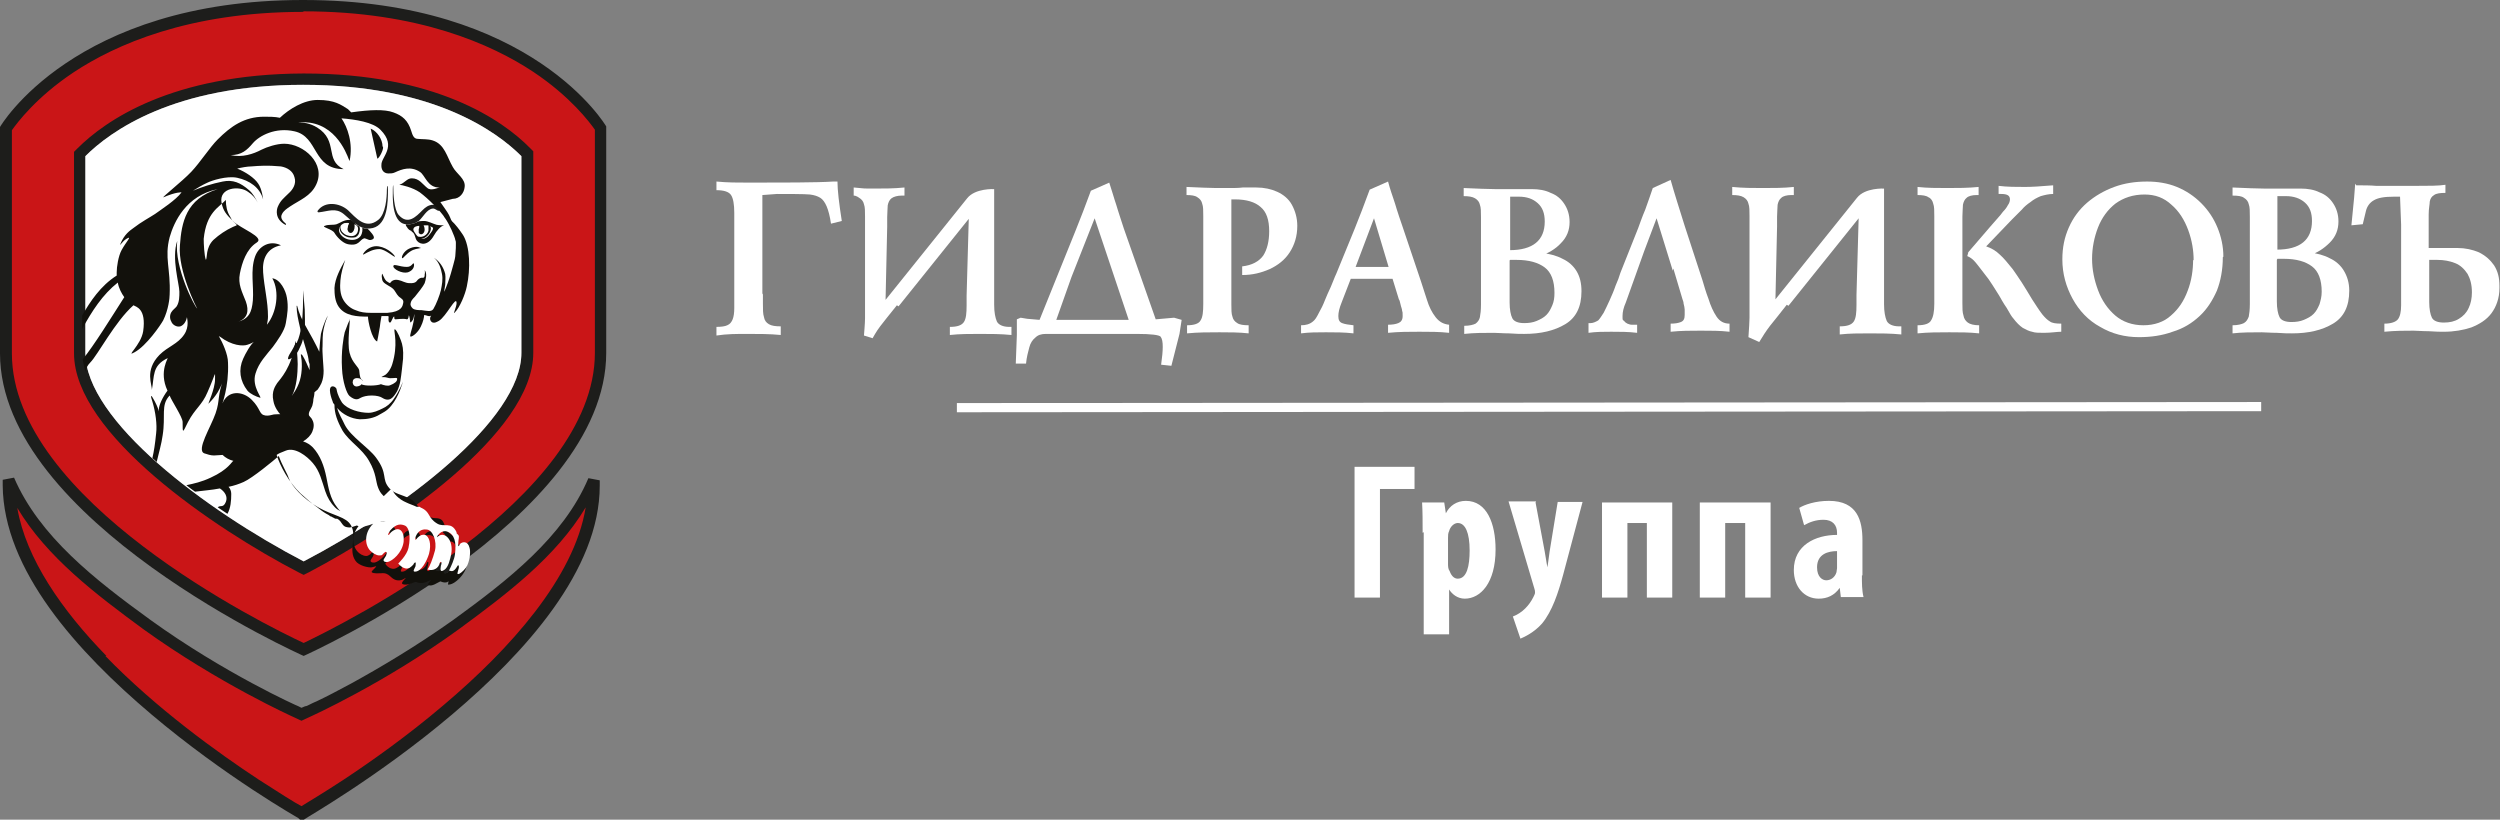 <?xml version="1.0" encoding="UTF-8"?>
<svg id="_Слой_1" data-name="Слой_1" xmlns="http://www.w3.org/2000/svg" version="1.1" viewBox="0 0 462.7 151.7">
  <rect x="0" y="0" width="462.7" height="151.7" fill="#808080" stroke="none"/>
  <!-- Generator: Adobe Illustrator 29.5.1, SVG Export Plug-In . SVG Version: 2.1.0 Build 141)  -->
  <defs>
    <style>
      .st0 {
        fill: #fff;
      }

      .st1 {
        fill: #ca1517;
      }

      .st2 {
        fill: #1d1d1b;
      }

      .st3 {
        fill: #12110c;
      }
    </style>
  </defs>
  <polygon class="st0" points="261.8 86.4 261.8 90.5 255.4 90.5 255.4 110.6 250.7 110.6 250.7 86.4 261.8 86.4"/>
  <path class="st0" d="M268,104.2c0,.6,0,1.1.3,1.5.4,1.1,1,1.4,1.5,1.4,1.7,0,2.2-2.4,2.2-5.2,0-3.3-.8-5.1-2.2-5.1-.7,0-1.4.7-1.6,1.5-.2.4-.2.8-.2,1.3v4.7ZM263.3,98.6c0-2.1,0-3.9-.1-5.6h4.1s.3,2,.3,2h0c.7-1.4,2-2.3,3.7-2.3,3.9,0,5.5,4.2,5.5,9,0,6.2-2.8,9.1-5.7,9.1-1.4,0-2.4-.9-2.9-1.7h0v8.3s-4.7,0-4.7,0v-18.9Z"/>
  <path class="st0" d="M284.2,93l1.7,9.1c.2,1,.3,2,.5,2.9h0c.1-.9.3-1.9.4-2.9l1.5-9.2h4.6s-3.6,13.5-3.6,13.5c-.9,3.3-2,6.7-3.9,9-1.5,1.7-3.3,2.5-4,2.8l-1.4-4.1c.8-.3,1.6-.8,2.3-1.5.6-.6,1.1-1.3,1.5-2.1.1-.3.3-.5.3-.8s0-.4-.1-.7l-4.8-16.2h5.1Z"/>
  <polygon class="st0" points="309.5 93 309.5 110.6 304.8 110.6 304.8 96.8 301.2 96.8 301.2 110.6 296.5 110.6 296.5 93 309.5 93"/>
  <polygon class="st0" points="327.7 93 327.7 110.6 323 110.6 323 96.8 319.3 96.8 319.3 110.6 314.6 110.6 314.6 93 327.7 93"/>
  <path class="st0" d="M340,102c-1.6,0-3.7.5-3.7,3,0,1.8,1,2.4,1.7,2.4.8,0,1.6-.5,1.9-1.5,0-.3.1-.5.1-.8v-3ZM344.6,106.5c0,1.4,0,2.8.3,4h-4.2s-.2-1.7-.2-1.7h0c-1,1.4-2.3,2-3.9,2-2.7,0-4.6-2.2-4.6-5.3,0-4.6,4-6.5,8-6.5v-.4c0-1.4-.8-2.4-2.5-2.4-1.4,0-2.5.4-3.6,1l-.9-3.2c1-.6,3-1.3,5.5-1.3,5.3,0,6.2,3.7,6.2,7.3v6.5Z"/>
  <path class="st0" d="M141.2,54.3v1.9c0,1.1,0,1.9.2,2.5.1.6.4,1,.9,1.3.5.3,1.2.4,2.2.4v1.6c-2-.2-4.1-.2-6.2-.2-1.9,0-3.8,0-5.7.3v-1.6c.9,0,1.6-.1,2-.3.5-.2.8-.6,1-1.1.2-.5.3-1.2.3-2.1v-17.6c0-1.6-.2-2.7-.6-3.3-.4-.6-1.3-.9-2.7-.9v-1.6c2,.2,4,.2,6.1.2,5.7,0,12.7,0,15.5-.2h.8c0,1.6.3,4.1.8,7.3l-2,.5c-.2-1.4-.5-2.5-.8-3.2-.3-.7-.7-1.3-1.2-1.6-.5-.3-1.1-.5-1.9-.6-.8-.1-4.6-.1-6.1-.1l-2.7.2v18.4Z"/>
  <path class="st0" d="M166,56.5c-1.3,1.6-2.4,3-3.1,3.9-.7.9-1.4,2.2-1.4,2.2l-1.6-.5s.2-2.3.2-3.2v-18.8c0-1,0-1.8-.2-2.3-.1-.5-.4-.9-.9-1.2,0,0-.5-.4-1-.4v-1.5c2,.2,1.8.2,3.7.2,1.9,0,3.8,0,5.7-.2v1.5h-.5c-.8,0-1.5.2-1.9.5-.4.3-.6.8-.7,1.3,0,.5-.1,1.3-.1,2.2v1.8s-.3,13.5-.3,13.5l15.1-18.8c1.5-1.9,5-1.7,5-1.7v.7c0,0,0,.4,0,.4,0,.2,0-.4,0,1,0,1.4,0,2.4,0,3.1v16.2c0,1.4.2,2.4.5,3.1.3.6,1.1,1,2.3,1h.4v1.5c-2-.2-3.9-.2-5.9-.2-1.8,0-3.7,0-5.5.2v-1.5c1.4,0,2.2-.3,2.6-.9.4-.6.5-1.6.5-3.1v-1.8s.4-14.2.4-14.2l-13,16.2Z"/>
  <path class="st0" d="M330.7,56.4c-1.3,1.7-2.4,3-3.1,3.9-.7.9-1.4,2-2,3l-2-.9c.1-1.6.2-2.8.2-3.6v-18.8c0-1,0-1.8-.2-2.3-.1-.5-.4-.9-.9-1.2-.5-.3-1.2-.4-2.1-.4v-1.5c2,.2,3.9.2,5.7.2,1.9,0,3.8,0,5.7-.2v1.5s-.5,0-.5,0c-.8,0-1.5.2-1.8.5-.4.3-.6.8-.7,1.3,0,.5-.1,1.3-.1,2.2v1.8l-.3,13.5,15.1-18.8c1.5-1.9,5-1.7,5-1.7v.7c0,0,0,.4,0,.4,0,.2,0-.4,0,1,0,1.4,0,2.4,0,3.1v16.2c0,1.4.2,2.4.5,3.1.3.6,1.1,1,2.3,1h.4v1.5c-2-.2-3.9-.2-5.9-.2-1.9,0-3.7,0-5.5.2v-1.5c1.4,0,2.2-.3,2.6-.9.4-.6.5-1.6.5-3.1v-1.8l.4-14.2-13,16.2Z"/>
  <path class="st0" d="M208.9,59.2l-6.3-18.8-4.3,10.9-2.8,7.9h10c0,0,3.5,0,3.5,0ZM207.9,61.8h-10.1c-.5,0-1.2,0-2.1,0h-2.1c-.9,0-1.5.2-2,.7-.5.4-.9,1-1.1,1.8-.2.8-.5,1.8-.6,3h-1.9c0,0,.2-5.3.2-5.3v-2.9s.7-.3.7-.3l1.2.2,2.3.2,6.7-16.6c.9-2.2,1.8-4.6,2.8-7.3l3.4-1.5c.5,1.5.8,2.6,1,3.2.2.6.4,1.2.6,1.9.2.7.6,1.8,1.1,3.4l5.9,16.8,3.4-.3,1.4.4-.4,2.6-1.5,5.9-1.9-.2c.2-1.4.3-2.5.3-3.3,0-.9-.1-1.5-.4-1.9-.3-.3-1.7-.5-4.4-.5h-2.5Z"/>
  <path class="st0" d="M227.9,36.7v17.8s0,1.8,0,1.8c0,1,0,1.8.2,2.3.1.5.4.9.9,1.2.4.3,1.2.4,2.1.4v1.5c-1.8-.2-3.6-.2-5.4-.2-2,0-4,0-6,.2v-1.5c1.3,0,2.2-.3,2.5-.9.4-.6.5-1.6.5-3.1v-16.2c0-1,0-1.8-.2-2.3-.1-.5-.4-.9-.9-1.2-.4-.3-1.1-.4-2-.4v-1.5c2.5.1,4.3.2,5.5.2.8,0,1.6,0,2.5,0,.8,0,1.6,0,2.4-.1.8,0,1.6,0,2.5,0,1.5,0,2.8.3,3.9.8,1.1.5,2.1,1.3,2.7,2.4.6,1.1,1,2.4,1,3.9,0,1.9-.5,3.5-1.4,4.9-.9,1.4-2.2,2.4-3.7,3.1-1.6.7-3.2,1.1-5.1,1.1v-1.6c1.8-.2,3.1-.9,3.9-2,.7-1.1,1.1-2.6,1.1-4.5,0-2.1-.5-3.6-1.6-4.5-1-.9-2.6-1.4-4.7-1.4-.3,0-.6,0-.7,0"/>
  <path class="st0" d="M257,49.4l-2.7-9-3.4,9h6.1ZM257.8,51.6h-7.8s-1.7,4.4-1.7,4.4c-.4,1-.6,1.8-.6,2.5s.2,1.1.7,1.3c.5.2,1.2.3,2.1.4v1.5c-1.7-.2-3.4-.2-5.1-.2-1.6,0-3.1,0-4.6.2v-1.5c.9,0,1.6-.2,2.2-.7.4-.3.7-.8,1.1-1.6.4-.7.8-1.5,1.1-2.3.3-.8.7-1.6,1.1-2.5.4-.9.7-1.8,1-2.4l3.4-8.3c.9-2.2,1.8-4.6,2.8-7.3l3.4-1.5c.4,1.5.8,2.6,1,3.2.2.6.4,1.2.6,1.9.2.7.6,1.8,1.1,3.3l3.4,10.1c.3,1,.7,2.1,1.1,3.4.4,1.3.9,2.3,1.6,3.2.7.9,1.5,1.3,2.5,1.4v1.5c-1.8-.2-3.6-.2-5.5-.2-1.9,0-3.8,0-5.8.2v-1.5c.8,0,1.4-.1,1.9-.3.5-.2.8-.6.8-1.3s0-.7-.1-1c0-.3-.2-.7-.3-1.2-.1-.5-.2-.8-.3-.9l-1.2-3.9Z"/>
  <path class="st0" d="M279.4,48.2v7.8c0,1.3.2,2.3.5,2.9.3.6,1.1.9,2.2.9.8,0,1.6-.1,2.3-.4.7-.3,1.3-.6,1.8-1.1.5-.5.8-1.1,1.1-1.8.3-.7.4-1.4.4-2.3,0-2.2-.6-3.8-1.8-4.7-1.2-.9-2.9-1.4-5.2-1.4-.5,0-.9,0-1.2,0M279.4,46.3c4.3,0,6.5-1.8,6.5-5.3,0-1.5-.4-2.6-1.3-3.4-.9-.8-2-1.2-3.5-1.2h-1.6s0,9.9,0,9.9ZM285.4,46.8c1.4.2,2.7.5,3.8,1.1,1.1.5,2,1.3,2.6,2.3.6,1,.9,2.2.9,3.7,0,2.9-1,4.9-3,6.1-2,1.2-4.5,1.8-7.6,1.8-.6,0-1.6,0-2.8-.1-1.2,0-2.1-.1-2.8-.1-1.8,0-3.7,0-5.5.2v-1.5c1,0,1.7-.2,2.1-.4.4-.3.7-.7.8-1.2.1-.5.2-1.3.2-2.3v-16.2c0-1,0-1.8-.2-2.3-.1-.5-.4-.9-.9-1.2-.5-.3-1.2-.4-2.1-.4v-1.5c2.5.1,4.4.2,5.8.2.7,0,1.9,0,3.4,0,1.5,0,2.7,0,3.4,0,1.3,0,2.5.2,3.5.7,1.1.4,1.9,1.1,2.5,2,.6.9,1,2,1,3.4,0,1.5-.5,2.8-1.6,3.9-1,1.1-2.4,1.9-3.9,2.4"/>
  <path class="st0" d="M309.6,50.1l-3-9.7-2.3,6.1-3.4,9.5c-.4.9-.6,1.7-.6,2.5s0,.7.3.9c.1.2.4.4.6.5.3.1.5.2.8.2.3,0,.6,0,1,0v1.5c-1.6-.2-3.2-.2-4.8-.2-1.4,0-2.8,0-4.2.2v-1.8c0,0,.1,0,.2,0,0,0,0,0,.1,0,0,0,0,0,.1,0,.4,0,.9-.2,1.4-.5.3-.3.6-.8,1-1.4.3-.6.7-1.4,1.1-2.3.4-.9.8-1.8,1.1-2.7.4-.9.7-1.7.9-2.4l3.3-8.3c.3-.8.7-2,1.3-3.4.5-1.4,1-2.8,1.4-4l3.3-1.5c.7,2.5,1.6,5.3,2.6,8.5l3.3,10.1c.3,1,.6,2.1,1.1,3.4.4,1.3.9,2.4,1.5,3.3.6.9,1.4,1.3,2.4,1.3v1.5c-1.7-.2-3.5-.2-5.3-.2-1.8,0-3.7,0-5.6.2v-1.5c.8,0,1.4-.1,1.9-.3.5-.2.7-.6.7-1.3s0-.7,0-1c0-.3-.1-.7-.2-1.1,0-.4-.2-.7-.2-.8l-1.7-5.7Z"/>
  <path class="st0" d="M364.1,46.9l4.3-5,1.4-1.6c.3-.3.6-.7.9-1.1.4-.4.7-.8.9-1.2.3-.4.4-.8.4-1.1,0-.7-.5-1-1.6-1h-.5s0-1.5,0-1.5c1.6.2,3.3.2,4.9.2,1.2,0,2.9-.1,5.2-.3v1.6c-.8,0-1.6.2-2.3.4-.7.3-1.3.6-1.9,1.1-.6.4-1.2.9-1.6,1.4-.5.5-1.1,1.1-1.9,1.9l-4.7,4.9c.9.3,1.8.8,2.5,1.5.8.7,1.5,1.6,2.4,2.7.4.6,1,1.4,1.7,2.5.7,1.1,1.3,2.1,1.9,3.1.6.9,1.2,1.9,1.9,2.8.5.6.9,1,1.4,1.3.4.3,1.1.4,2.1.4v1.5c-.8,0-1.9.2-3.2.2-.9,0-1.7,0-2.2-.2-.6-.1-1.1-.4-1.7-.7-.6-.4-1.2-1-1.8-1.8-.2-.2-.6-.8-1.2-1.9-.7-1-1.1-1.8-1.4-2.3-.3-.5-.7-1.1-1.2-1.9-.5-.8-1-1.5-1.5-2.1-1-1.3-1.6-2.1-2-2.5-.3-.3-.7-.6-1.2-.8l.2-.7ZM363.2,48.6v7.5c0,1,0,1.7.2,2.3.1.6.4,1,.8,1.3.4.3,1.1.5,2.1.5v1.5c-1.8-.2-3.6-.2-5.5-.2-2,0-3.9,0-5.9.2v-1.5c1.3,0,2.2-.3,2.5-.9.4-.6.6-1.6.6-3.1v-16.2c0-1,0-1.8-.2-2.3-.1-.5-.4-1-.9-1.2-.4-.3-1.1-.4-2-.4v-1.5c1.8.2,3.6.2,5.5.2,1.9,0,3.8,0,5.8-.2v1.5s-.4,0-.4,0c-.8,0-1.5.2-1.8.5-.4.3-.6.8-.7,1.3,0,.5-.1,1.3-.1,2.2v8.7Z"/>
  <path class="st0" d="M406,48.2c0-1.8-.3-3.7-1-5.6-.7-1.9-1.7-3.5-3.1-4.7-1.4-1.3-3-1.9-5-1.9-2.1,0-3.9.6-5.4,1.7-1.4,1.1-2.5,2.6-3.2,4.4-.7,1.8-1.1,3.8-1.1,5.8,0,2,.4,3.9,1.1,5.8.7,1.9,1.8,3.5,3.2,4.7,1.4,1.2,3.2,1.8,5.2,1.8,2,0,3.8-.6,5.1-1.8,1.4-1.2,2.4-2.7,3.1-4.6.7-1.8,1-3.8,1-5.7M411.4,47.6c0,2.3-.4,4.4-1.1,6.2-.8,1.8-1.8,3.4-3.2,4.7-1.4,1.3-3,2.3-5,2.9-1.9.7-4,1-6.2,1-2.6,0-5-.6-7.2-1.9-2.2-1.2-3.9-3-5.1-5.2-1.2-2.2-1.9-4.6-1.9-7.3,0-2.2.4-4.1,1.2-5.9.8-1.8,1.9-3.3,3.4-4.6,1.4-1.2,3.1-2.2,5-2.9,1.9-.7,3.9-1,6.1-1,1.9,0,3.8.3,5.5,1,1.7.7,3.2,1.7,4.5,3,1.3,1.3,2.3,2.8,3,4.5.7,1.7,1.1,3.5,1.1,5.4"/>
  <path class="st0" d="M421.4,48.1v7.7c0,1.3.2,2.3.5,2.9.3.6,1.1.9,2.2.9.8,0,1.6-.1,2.3-.4.7-.3,1.3-.6,1.8-1.1.5-.5.8-1.1,1.1-1.8.2-.7.4-1.4.4-2.3,0-2.2-.6-3.8-1.8-4.7-1.2-.9-2.9-1.4-5.2-1.4-.5,0-.9,0-1.2,0M421.4,46.2c4.3,0,6.5-1.8,6.5-5.3,0-1.5-.4-2.6-1.3-3.4-.9-.8-2.1-1.2-3.5-1.2h-1.6v9.9ZM427.4,46.7c1.4.2,2.7.5,3.8,1.1,1.1.5,2,1.3,2.6,2.3.6,1,1,2.2,1,3.7,0,2.9-1,4.9-3,6.1-2,1.2-4.5,1.8-7.6,1.8-.6,0-1.6,0-2.8-.1-1.2,0-2.1-.1-2.8-.1-1.8,0-3.7,0-5.4.2v-1.5c1,0,1.7-.2,2.1-.4.5-.3.7-.7.9-1.2.1-.5.2-1.3.2-2.3v-16.2c0-1,0-1.8-.2-2.3-.1-.5-.4-.9-.9-1.2-.4-.3-1.1-.4-2.1-.4v-1.5c2.5.1,4.4.2,5.8.2.8,0,1.9,0,3.4,0,1.5,0,2.7,0,3.4,0,1.3,0,2.5.2,3.5.7,1.1.4,1.9,1.1,2.5,2,.6.9,1,2,1,3.4,0,1.5-.5,2.8-1.6,3.9-1.1,1.1-2.3,1.9-3.9,2.4"/>
  <path class="st0" d="M449.6,48.1v7.8c0,1.3.2,2.3.5,2.9.3.6,1.1.9,2.2.9,1.1,0,2-.2,2.8-.7.8-.5,1.4-1.1,1.8-2,.4-.8.6-1.8.6-2.9,0-1.4-.3-2.5-.8-3.4-.6-.9-1.3-1.6-2.3-2-1-.4-2.1-.6-3.3-.6h-.5c-.5,0-.9,0-1.2,0M436.1,34.3c1.3,0,2.6,0,3.7.1,1.2,0,2.6,0,4.3,0,1.7,0,2.7,0,2.9,0,2.5,0,4.4,0,5.6-.2v1.5c-1,0-1.7.1-2.1.4-.5.3-.7.7-.8,1.2,0,.5-.2,1.3-.2,2.4v6.2s5.3,0,5.3,0c1.5,0,2.8.3,4,.8,1.2.6,2.1,1.4,2.8,2.4.7,1.1,1,2.3,1,3.8v.4c0,1.9-.6,3.5-1.5,4.7-.9,1.2-2.2,2-3.7,2.6-1.5.5-3.2.8-5.1.8-.6,0-1.5,0-2.8-.1-1.2,0-2.2-.1-2.8-.1-1.6,0-3.4,0-5.4.2v-1.5c1.2,0,2.1-.3,2.5-.8.4-.5.6-1.4.6-2.6v-14.9s-.2-5.2-.2-5.2h-1.1c-1.8,0-3,.2-3.8.7-.7.4-1.2,1.1-1.4,1.9-.2.8-.4,1.7-.6,2.5l-2.1.2.5-5.1.2-2.6Z"/>
  <polygon class="st0" points="177.1 78 177.1 74.6 418.5 74.4 418.5 76.1 177.1 76.3 177.1 78"/>
  <path class="st1" d="M56.1,14.6c-24,0-36,8.5-41.1,13.5l-.3.3v36.9c0,14.4,25.8,31.6,41,39.5l.5.3.5-.3c15.2-7.9,40.9-25.2,40.9-39.6V28.9s0-.4,0-.4l-.3-.3c-5-5-17.1-13.5-41.1-13.5M56.2,120.2c-5.3-2.4-55-26.4-55-54.8V23.8C2.7,21.4,17.1,1.1,56.1,1.1c39,0,53.4,20.2,55,22.6v41.6c0,28.5-49.7,52.5-54.9,54.9"/>
  <path class="st2" d="M56.2,106.4l-1-.5c-15.4-8-41.5-25.6-41.5-40.5V29s0-.9,0-.9l.6-.6c5.2-5.2,17.5-13.8,41.9-13.9,24.4,0,36.8,8.6,41.9,13.8l.6.6v.9s0,36.4,0,36.4c0,14.9-26.1,32.5-41.5,40.6l-1,.5ZM56.1,2.2c-21.2,0-34.8,6.1-42.5,11.2-6.9,4.6-10.4,9.3-11.4,10.7v41.3c0,27.2,46.9,50.3,54,53.6,7.1-3.4,53.9-26.6,53.9-53.7V24c-1-1.4-4.5-6.1-11.4-10.7-7.7-5.1-21.3-11.2-42.5-11.2M56.2,103.9c18.2-9.5,40.3-26.1,40.3-38.6V28.9c-4.6-4.6-16.4-13.2-40.4-13.2-24,0-35.8,8.7-40.3,13.2v36.4c0,12.5,22.2,29.1,40.4,38.6M56.1,0c42.5,0,56.1,23.4,56.1,23.4v41.9c0,31-56,56.1-56,56.1C56.2,121.4,0,96.4,0,65.4V23.5S13.6,0,56.1,0"/>
  <path class="st1" d="M84.3,115.5c-13.8,10-27.4,16.1-27.5,16.2l-1.1.5-1.1-.5c-.1,0-13.7-6.1-27.5-16.1-10.2-7.4-20.7-15.5-25.5-26.7v1c0,29.9,54.2,60.6,54.2,60.6,0,0,54.1-30.8,54.1-60.7v-1c-4.8,11.3-15.3,19.4-25.5,26.8"/>
  <path class="st2" d="M19.5,121.4c9.4,9.7,20.8,17.9,28.4,22.9,3.9,2.5,6.7,4.3,7.9,4.9,1.1-.7,4-2.4,7.8-4.9,5-3.3,11.8-8.1,18.5-13.8,12.2-10.3,24.2-23.6,26.3-36.6-5.5,9.2-14.7,16.1-23.4,22.5l-.6-.9.6.9c-13.9,10.1-27.5,16.2-27.7,16.3l-1.5.7-1.5-.7c0,0-13.8-6.2-27.7-16.2-8.7-6.4-17.9-13.3-23.4-22.5,1.6,9.4,8.3,19,16.5,27.4M55.2,151.4s-13.6-7.7-27.2-19.2C14.4,120.7.6,105.5.5,89.8v-1s2.1-.4,2.1-.4c4.7,10.9,15,18.9,25.2,26.3,13.7,9.9,27.3,16,27.4,16l.6.3.7-.3h0s0,0,.1,0c.1,0,.3-.1.5-.2.4-.2,1-.5,1.7-.8,1.5-.7,3.6-1.8,6.2-3.2,5.1-2.8,11.9-6.8,18.8-11.7,10.2-7.4,20.5-15.4,25.1-26.3l2.1.4v1c0,15.6-13.8,30.9-27.4,42.4-13.6,11.5-27.2,19.2-27.2,19.3l-.5.3-.5-.3Z"/>
  <path class="st0" d="M56.1,15.7c-24,0-35.8,8.7-40.3,13.2v36.4c0,12.5,22.2,29.1,40.4,38.6,18.2-9.5,40.3-26.1,40.3-38.6V28.9c-4.6-4.6-16.4-13.2-40.4-13.2"/>
  <path class="st3" d="M66.2,42c.1.2.1.5,0,.9-.2.6-.8,1-1.8.7-.5-.1-.8-.4-1.1-.7-.2-.3-.3-.6-.3-.9,0-.3.3-.5.7-.7.3,0,.6-.1.9,0,0,.2-.2.4-.2.6,0,.3-.2.5,0,.8.1.4.6.6.9.2.3-.3.4-.9.3-1.4.3.1.5.3.6.5M63,41.8s0,0,0,.1c0,0,0,0,0-.1M62.3,41.5c-.7.2-1.5,0-2.2.3-.7.2,1.4.6,1.8,1.3.4.7,1.5,1.9,2.5,2.1,2.1.4,2.1-.8,3-1.1.2,0,.6.2.9.3.5.1.9-.2.9-.4,0-.5-.5-.9-.8-1.3-.1-.1-.3-.3-.4-.4-.4,0-.7,0-1-.2,0,0,0,0,0,0,.2.3,0,1.2-.2,1.5-.4.6-1.2,1-2.4.7-1.1-.3-1.9-1.3-1.6-2.1,0,0,0-.1.1-.2-.2.8.5,1.6,1.5,1.9.5.1,1,.1,1.4,0,.4-.2.6-.5.7-.9.1-.4.2-.7,0-1.1,0,0,0,0,0,0-.3-.1-.5-.3-.8-.6-.2-.2-.4-.4-.7-.6-.1,0-.3,0-.4,0-1,0-1.7.6-2.3.8"/>
  <path class="st3" d="M79.5,43.4c-.5.7-1.2.9-1.5.8,0,0,0,0-.1,0,.8,0,1.5-.8,1.7-1.3.2-.5.2-.8,0-1,.2,0,.4.2.5.2.2.3-.3.9-.6,1.3M77.4,43.8c-.2-.1-.3-.3-.4-.4-.2-.3-.5-.7-.5-.9,0-.6.8-.7,1.1-.7,0,.2,0,.4-.1.6,0,.2,0,.4,0,.7.2.3.6.4.9,0,.3-.4.2-1,0-1.4,0,0,0,0,0,0,.3,0,.6,0,.8,0,0,0,.1,0,.1.1,0,.2,0,.5,0,.9-.2.8-1.1,1.3-1.8,1.1M75.1,41.5c0,.1,0,.3.2.5.2.4.6.7.8.7,0,.1.2.2.4.4.4.5.3,1,.7,1.5.7.8,2.1.8,3.1-1,.5-.9,1.3-1.8,1.9-1.9-.4,0-.9,0-1.4-.1-.7-.2-1.6-.7-2.3-.7-.3,0-.7,0-1.1.1-.7.4-1.4.6-2.2.5"/>
  <path class="st2" d="M65.7,41.3c.3.2.5.4.8.6.1,0,.3.1.5.2.3.1.7.2,1,.2.3,0,.6,0,1-.1,2.8-.7,2.8-5,2.8-7,0-1-.2-1.1-.2,0,0,1.3-.2,4.4-1.6,5.5-2.4,1.9-4.2-.5-5.6-1.8-1.6-1.4-4.3-1.7-5.6.1-.1.2,0,.3.2.3,1.8-.2,3.1-.9,4.6.3.5.4,1,.9,1.5,1.3.2.2.4.4.7.6"/>
  <path class="st2" d="M80,38.6c.7-.1,1,.7,1.4.3.1-.1,0-1.1-1.2-1-.9,0-1.5.5-2,1-1.2,1.2-2.7,2.8-4.4.9-.9-1-1-4.1-1-5,0-.9-.1-.5-.1.3,0,1.1-.3,6.1,2.4,6.4h0c.8,0,1.6,0,2.2-.5,0,0,.1,0,.2-.1.8-.7,1.5-2.2,2.6-2.3"/>
  <path class="st3" d="M70.1,45.6c-1.1-.2-2.3.4-2.9,1.4,0,0,0,.2.1.1.9-.5,1.8-1,2.9-1,1.1,0,2.8,1.6,2.9,1.4,0-.2-1.2-1.6-3-1.9"/>
  <path class="st3" d="M77.8,45.9c-.5-.4-1.6-.2-2.4.3-.9.6-1.2,1.6-.9,1.6.1,0,.7-.8,1.5-1.3.6-.4,1.4-.5,1.9-.6,0,0,0,0,0-.1"/>
  <path class="st3" d="M75.3,49.4c-1.4,0-2.5-.7-2.5-.1,0,.5,1.6,1.4,2.7,1.1,1.1-.4,1.2-1.2,1.1-1.6-.2-.3-.3.6-1.3.6"/>
  <path class="st3" d="M84.2,57.8c.9-.9,1.9-3.3,2.2-4.8.7-3.2.6-7.4-.7-9.5-.6-.9-1.4-2-2.2-2.7-.4-.3-.8-.7-1.3-.8,0,0,0,.1.1.2.7.7,1.3,1.8,1.7,2.8.5,1.3.4,2.6.3,3.9,0,.7-.2,1.4-.4,2.1-.3,1.1-.6,2.2-1,3.3-.1.3-.6,1.6-.7,1.7,0,0,.1-.8.2-1.3,0-.6.1-1.3,0-2-.3-1.2-1-2.3-2.1-3,0,0,0,0,0,0,.9.7,1.3,1.9,1.5,3,.2,1,0,2-.2,3-.2.9-.9,2.7-1.4,3.5-.4.6-1.3.3-2.2.2-.5,0-1.2,0-1.6-.3-.3-.3-.5-.6-.4-1,.1-.4.2-.6.8-1.2.5-.6,1.6-2,1.8-2.5.2-.6.5-1.8,0-2.4,0,0,.1.5,0,.8,0,.3,0,.7-.5.6-.2,0-.5.1-.8.4-.2.2-.3.7-1.6.6-.6,0-1.5-.5-1.7-.5-.9-.3-1.5,0-1.8.5-.1,0-.6-.3-.7-.4-.5-.5-.7-1.5-.8-1.3,0,.2-.1.4,0,.8,0,.5.3.8.6,1,.7.5,1.4.7,1.8,1.4.2.3.5.9,1,1.2.6.4.6.7.5,1.1-.1.4-.2,1.5-2.9,1.7-.2,0-1.1,0-1.7,0-.5,0-.9,0-1.4,0-1,0-1.9-.1-2.8-.5-.9-.3-1.7-1-2.2-1.8-.7-1.1-.7-2.5-.6-3.7.1-1.3.5-2.6.9-3.8,0,0,0,0,0,0-.9,1.6-1.9,3.4-2,5.2,0,1.2.1,2.5.8,3.5,1.2,1.7,3.4,1.8,5.4,1.8,0,.8.7,4.2,1.7,4.6,0,0,.3-1.4.5-2.7.1-1,.3-1.9.3-2,0,0,.7,0,1.2,0,.2,0,.1.3.1.5,0,.3,0,.7.3.7.2,0,.5-1,.7-1.1.2-.1-.1.5.3.5.2,0,1.5-.2,2.1,0,.4,0,.3-.9.4-.7.1.2.2.9.2,1.1,0,.4.3,0,.5-.3.2-.3.2-.8.3-1.1,0,0,0,.6-.2,1.6-.2,1.2-.8,2.5-.5,2.6.4,0,1.4-.8,1.9-1.9.4-.8.6-1.7.6-2.1.4,0,.9.4,1.3.1-.1.2-.2.3-.2.6,0,.3.2.6.5.7.4.1.7-.1,1.1-.3,1.4-.8,3.3-4.9,3.3-3.3,0,.7-.7,2.1-.4,1.8"/>
  <path class="st3" d="M81.3,59.4s0,0,0,0h0s0,0,0,0"/>
  <path class="st3" d="M54.7,63.5c-.2.5-.4.9-.7,1.4-.3.5-.6.9-.7,1.4,0,.1,0,.2.2.2,1.1-.4,1.7-1.4,2.1-2.4.5-1,.7-2.2.8-3.3.1-1.2,0-2.4,0-3.5-.1-1.2-.2-2.4-.3-3.6,0,0,0,0,0,0,0,2.2,0,4.4-.3,6.6-.2,1.1-.4,2.2-.9,3.2"/>
  <path class="st3" d="M64.8,59.2c-.1-.2-.7,1.5-1,2.3-.2.8-.7,3.6-.5,6.7.1,2.5.9,4.7,1.4,5.1,1.1.9,1.6.6,2.1.3.4-.2,1.1-.4,2-.4.9,0,1.6.2,1.9.4,1.4.9,2.1,0,2.8-1.2.3-.6.5-1.3.6-1.9.2-1.1.4-3.2.5-4.1.1-1.7-.1-2.6-.4-3.4-.5-1.4-1.1-2.3-1.2-2-.1.4.7,2.8-.4,6.4-.3,1-1,1.9-1.5,2.1-.5.3-.8.3,0,.3.4,0,.8.2,1.1.2.9,0,1.4-.2,1.3.2,0,.4-.5.8-1.3,1.1-.4.2-1.2,0-1.7-.2-.6.3-3.1.4-3.6,0-.1.3-.8.5-1.1.4-.4-.1-.6-.6-.5-.9,0-.4.4-.7,1-.6.5,0,.7.5.9.4-.6-.2-.6-.9-.7-1.7,0-.8-1.3-1.4-1.8-3.4-.5-2,.2-6.1,0-6.3"/>
  <path class="st3" d="M70.8,27.1c0-1.3-1-2.8-2.2-3.3l1.2,5.4c0,.7,1.2-1.3,1.1-2"/>
  <path class="st3" d="M41.8,37c0,1.1.2,2.2.8,3.1.2.4.4.8.8,1.1.6.6.6.4-.3.8-1.3.6-2.5,1.4-3.6,2.4-1.5,1.5-1.1,3.4-1.4,3.7-.3-.8-.4-3-.4-3.9.5-4.9,2.8-5.8,4.1-7.2M83.8,36.8c1.3,0,2.1-1.1,2.2-2.2.2-1.5-1.5-2.4-2.2-3.7-1.1-1.9-1.5-4.2-3.7-4.9-.9-.3-1.9-.2-2.8-.3-.8,0-1-.9-1.2-1.5-.6-1.9-1.6-2.8-3.3-3.4-1.6-.6-4.3-.5-7.8,0-.2-.2-.4-.4-.6-.6-1.3-.8-2.4-1.7-5.6-1.7-2.6,0-5.3,1.7-7,3.3-.9-.2-2-.2-2.9-.2-3.7,0-6.2,1.8-8.6,4.2-1.5,1.5-3.2,4.2-4.9,6-1.7,1.8-5.8,5-5.1,4.7,2.3-1,3.3-.9,3.3-.9-1,1.4-3.8,3.2-4.9,4-.9.6-2.6,1.5-4,2.6-.7.5-1.7,1.2-2.4,2.9-.3.7.3-.4,1.1-.9,1.2-.7-.1.6-.9,2.1-.6,1.1-.9,3.1-.9,4.1,0,.2,0,.4,0,.6-3,1.9-4.9,4.8-6.4,7.4v2.5c1.8-3.3,3.8-6.4,6.6-8.6.2,1.1.7,2,1.2,2.7-2.3,3.6-5.7,9.1-7.7,11.5.1.7.3,1.5.5,2.3.1-.6.4-1.2.9-1.7,1.4-1.4,4.6-7.6,8-10.6.5.3,2.4.6,1.8,4.8-.4,2.6-3.4,4.9-1.6,3.9,2.2-1.2,4.8-5,5.3-5.9,1-2,1.2-4.2,1.2-4.8.2-4.8-1-6.8,0-10.6.8-2.8,3-7.7,8.9-8.9-5.9,1.8-6.7,6.2-7,10.4-.4,4.7,3.1,11.6,3.2,11.7-.4-.2-4.3-7.6-3.7-12.5-1.1,3.2.4,8,.4,9.4,0,.9,0,1.9-.5,2.7-.3.4-.7.6-1,1.1-.3.5-.3,1.2,0,1.7.2.6,1,1.1,1.7.9.5-.2,1-.7,1.2-1.7,0,.2.5,1.7-.5,3.2-1.2,1.8-3,2.2-4.6,3.8-2.8,2.9-1.3,5.5-1.4,6.5.5-2.6,0-4.5,2.9-5.9.3-.2-1.7,2.4,0,6-.9,1.2-1.6,2.7-1.6,3.5,0,.9.2,0-1.2-2.3-.2-.4-.4-.3,0,.8.6,2,.9,4.3.7,5.9-.2,2-.4,3.3-.7,4.6.3.2.6.5.8.7.4-1.7.9-3.4,1.1-4.9.6-3.7-.4-5.6,1.3-7.4.3.9,2.4,4,2.4,4.9,0,2.3,0,2,1,0,1.3-2.5,2.6-3.1,3.6-5.5,1.6-3.6,1.4-4.1,1.4-2.4,0,1.8-1.4,4.7-1.2,4.5,1.3-1.3,2.2-2.6,2.9-4.9-1.4,3.7-.7,4.1-1.6,6.7-.9,2.6-3.6,6.8-2.1,7.4.6.2,1.2.4,1.8.4.2,0,1.6-.1,1.6-.1.5.5,1.2.9,2,1.1-.3.1-.9,1.6-4.2,3.1-1.7.8-3.1,1.1-4.5,1.4.5.4,1,.8,1.6,1.2,1.5-.2,3.1-.3,4.6-.6.9.6,1.5,1.5,1.1,2.5-.5,1.2-1,.5-1.5,1,.6.4,1.2.8,1.8,1.2.6-1.1.7-2.4.7-3.7,0-.5-.2-1-.5-1.3,1-.2,1.9-.5,2.8-.9,1.6-.7,5.6-4,6.5-4.8.6,1.7,1.7,3.5,1.8,4,.6,1.6,2.7,3.9,5.5,5.5,2.8,1.6,5.2,1.7,6.1,3.4,1.1,2.1-.6,4.5.8,6.5.6.9,2.4,1.3,3,1.2.8-.2,1-.3.7,0-.3.4-.8.7-.7.9.3.3,1.3.2,1.7.2,1.7-.2,1.7,1.1,3,1.3,1.1.2,1.8-.8,1.5-.3-.3.3-.8.8-.5,1,1,.4,2.3-.5,2.5-.4,1.1.5,2,0,2.6-.3.6-.3-.7.7-.3.9.7.3,1.7-.5,2.2-.7,1.4.6,1.6-.3,1.5,0,0,.4-.2.6,0,.6.4,0,.9-.2,1.4-.6,0,0,0,0,0,0,.8-.6,1.6-1.6,1.9-2.6.2-.9.4-1.8.2-2.6-.3-1.3-.9-1.8-1.7-1.6-.4,0-.2-.7-.5-1.1-.1-.2-.3-.5-.7-.7-1.9-1.2-.8-3.1-3-3.1-2.2,0-3.3-2.9-4.7-3.6-1.6-.8-2.9-.9-3.8-1.9-1.6-1.8-.2-2.6-2.5-5.7-1.4-1.9-4.7-3.9-5.8-6.1-.5-1.1-1.1-2-1.4-3.1,1,1.2,2.6,2,4.2,2.1,1.3,0,2.6-.2,3.7-.9.5-.3,1.3-.6,2.1-1.6,1.5-1.8,2.1-4.3,2.2-4.5,0,0-.7,1.8-1.7,3.2-.6.9-1.4,1.5-2.1,1.8-.8.4-1.7.8-2.6.8-1.6,0-3.9-.6-4.9-1.9-.3-.5-.8-1.3-1-2.4,0-.3-.4-.6-.7-.6-1.1,0-.2,2.4,0,2.9,0,.2.2.3.3.5,0,1.6.5,3,1.5,4.8,1.3,2.1,3.6,3.3,4.9,5.6,1.4,2.4,1.2,3.8,1.7,5,.2.5.4.9.9,1.4.5.5,1.1.9,1.8,1.2.6.3,1.3.5,1.9.8,0,0,0,0,.1,0,0,0,.1,0,.2,0,0,0,.1,0,.2,0,0,0,0,0,.1,0,.1,0,.2.1.3.2,1.7.9,1,1.8,2.9,2.9,1.3.8,2.6-.5,3.6,1.6,0,0,0,0,0,.1,0,0,0,0,0,0,0,0,0,0,0,0,0,0,0,0,0,0,0,0,0,0,0,.1,0,0,0,0,0,0,0,0,0,0,0,0,0,0,0,0,0,0,0,0,0,0,0,0,0,0,0,0,0,0,0,0,0,0,0,0,0,0,0,0,0,0,0,0,0,0,0,0,0,0,0,0,0,0,0,0,0,0,0,0,0,0,0,0,0,0,0,0,0,0,0,0,0,0,0,0,0,0,0,0,0,0,0,0,0,0,0,0,0,0,0,0,0,0,0,0,0,0,0,0,0,0,.1.1.3.2.3.3.3.3,0,.8,0,1.8,0,0,0,.4.1.3,0,0,.1-.3.2-.4.5-.5,1.5-.7,1.8.7.2.6,0,2.1-.4,3.2-.3.6-1,1.4-1.5,1.6-.3.1-.5,0-.3-.3.1-.4.5-1.1.1-1.2-.1,0-.3.5-.6.8-.3.3-.5.4-1.1.2.4-.8,1-2.2,1.1-3,.3-2.3-.1-3.7-1.4-4.2-.7-.3-1.4.1-1.7.6-.1.1-.2.3-.2.4,0,0,.2-.1.3-.2,1.2-.7,2.9.7,2.3,3.4-.2.9-.5,2.4-1.3,2.9-.8.5-.7,0-.5-.8,0-.2.2-.7,0-.7s-.2.3-.3.5c-.5,1.1-1.6,1.1-2.2.9.4-.4,1.1-2,1.4-3.5.4-1.7-.4-3.8-1.6-3.9-.8,0-1.7.3-2,1.4,0,.2-.1.4,0,.5.1,0,.3-.3.4-.4.5-.4,1-.6,1.4-.5.8.3,1.2,1.6.7,3.5-.3,1.3-1.4,3.3-2.6,3.3-.5,0,0-.5.1-1,0-.2.2-.6,0-.7-.2-.1-.3.2-.4.4-.2.3-.3.4-.7.6-1,.6-2-.5-2.1-.8,0,0,1.5-1.5,1.9-2.9.6-2.4,0-3.8-.6-4.1-.7-.4-1.6-.5-2.8.9-.2.2-.6.7-.3.8.2,0,.3-.4.6-.6,1.5-1,2.5,0,2.2,1.9-.3,2.2-2.1,3.6-2.9,3.8-.7.1-1-.2-.7-.6.1-.2.3-.4.4-.7,0-.2.2-.4,0-.5-.2-.2-.3,0-.6.3-.2.1-.4.3-.7.3-.6,0-1.3-.4-1.7-.9-1-1.2-1-3.3.5-4.9,0,0,0,0,.1-.1h0s0,0,.1-.1c0,0,0,0,0,0,0,0,0,0,.1-.1,0,0,0,0,0,0,0,0,0,0,.1-.1,0,0,0,0,0,0,0,0,0,0,.1,0,0,0,0,0,0,0,0,0,0,0,.1,0,0,0,0,0,0,0,0,0,0,0,.1,0,0,0,0,0,0,0,0,0,0,0,.1,0,0,0,0,0,0,0,0,0,0,0,.1,0,0,0,0,0,0,0,0,0,0,0,.1,0,0,0,0,0,0,0,0,0,0,0,.1,0,0,0,0,0,0,0,0,0,0,0,.1,0,0,0,0,0,.1,0,0,0,0,0,.1,0,0,0,0,0,.1,0,0,0,0,0,.1,0,0,0,.1,0,.2,0,0,0,0,0,.1,0,0,0,.1,0,.2,0,0,0,0,0,0,0,0,0,.2,0,.3,0-1.1-.2-2.2.3-3.1.6-.6.2-1.1.4-1.5.3-1.2-.1-1-1.1-2-1.6,0,0,0,0,0,0,0,0,0,0,0,0,0,0,0,0,0,0,0,0,0,0,0,0,0,0,0,0-.1,0,0,0,0,0,0,0,0,0,0,0,0,0,0,0,0,0,0,0,0,0,0,0,0,0,0,0,0,0-.1,0,0,0,0,0,0,0,0,0,0,0,0,0,0,0,0,0-.1,0,0,0,0,0,0,0,0,0,0,0,0,0,0,0,0,0,0,0-.1,0-.2-.1-.4-.2,0,0,0,0,0,0-.1,0-.3-.2-.4-.2,0,0,0,0,0,0-.2,0-.3-.2-.5-.3,0,0,0,0,0,0-.6-.3-1.2-.7-1.8-1.2,0,0,0,0,0,0-.1,0-.2-.2-.4-.3,0,0,0,0,0,0-1-.7-2-1.6-3-2.5-2.2-2.1-3.8-5.2-4.4-7.1.2-.2.9-.5,1.7-.8,0,0,0,0,0,0,1.7-.7,3.9,1,5,2.3,1.3,1.5,1.7,3.4,2.3,5.2.4,1.2,1,2.2,1.8,3,.3.3.6.5,1,.7,0,0,0,0,0,0-.2-.2-.4-.4-.6-.7-1.3-1.6-1.6-3.6-2-5.6-.4-2-1.1-4-2.5-5.5-.5-.5-1.1-.9-1.8-1.1.8-.5,1.4-1.1,1.7-1.8.3-.7.4-1.5,0-2.2-.1-.3-.4-.5-.6-.8-.2-.6.4-1.2.6-1.8.1-.4.2-.8.2-1.2.1-.4.2-.9.2-1.3.2-.2.4-.3.6-.5.3-.4.5-.8.7-1.2.3-.7.4-1.5.4-2.3,0-.6-.3-3.6-.2-4.5,0-.9,0-2.3.2-3.2.3-1.4.6-2,.8-2.5,0,0,0,0,0,0-.7,1.1-1.2,3-1.3,3.4-.2,1.5-.3,3.2-.3,3.3-.6-1.3-1.8-3.5-2.5-4.7-.7-1.2-1.3-2.5-1.6-3.8,0,0-.1,0-.1,0,0,1.3.3,2.6.6,3.9.3,1.4.7,2.7,1.1,4,.2.7.4,1.3.5,2,0,.3.1.6.2.9,0,0,0,.1,0,.2,0,0,0,0,0,0,0,0,0,0,0,0,0,.2,0,.3,0,.5,0,.1,0,.3,0,.4-.4-.9-.8-1.9-1.3-2.7-.2-.3-.4-.3-.3,0,.2,1,.3,2.9-.2,4.6-.5,1.7-1.5,2.8-1.5,2.9.9-1.5,1.1-4.3,1.1-5.9,0-1.2-.3-4.8-.4-4.2-.7,4.9-2.9,7-3.4,7.7-.3.5-1.1,1.5-.7,3.3.2,1.2,1,2.2,1.3,2.5,0,0,0,0,.1,0-.1-.1-1.1,0-1.3,0-.5.1-1,.3-1.6.2-1.2-.2-.8-1.2-2.5-2.9-1.7-1.7-4.4-1.8-5.4.6-.2.4,1.2-2.9,1-7.5,0-1.5-1-3.7-1.7-4.9,0,0,.1.1.2.1,2.2,1.7,4.3,1.8,5.1,1.5.6-.2,1.1-.4,1.5-.8-.9.6-1.9,2.5-2.3,3.4-.9,2-.6,4.1.8,5.9.5.6,1.6,1.1,2.3,1.3.6.2-1.6-2-.8-4.5.6-2,2-3.4,3.2-4.9.8-1.1,2.2-3,2.4-4.4.3-1.7.5-3,.2-4.7-.2-1.3-1.2-3.4-2.7-3.6,0,0,0,0,0,0,1.4,2.5.8,6.4-1,8.6.1-.5.2-1,.2-1.5,0-2.8-.7-5.4-.9-8.2-.2-2.5.7-4.5,3.3-5,0,0,0,0,0,0-2-1-4.1.1-4.8,2.1-.9,2.6-.2,5.4-.4,8.1-.2,2.2-.7,3.4-2.9,4,2-.6,2.2-2.1,1.6-3.8-.7-1.8-1.5-3.2-1.1-5.2.4-2,1.2-4.5,3.1-5.7,1.6-1-3-2.6-4.4-4-1.1-1.1-1.8-1.8-2.1-3.4-.5-2.8,3.3-3.2,4.9-2,.8.5,1.4,1.2,1.8,2,0,0,0,0,0,0-.4-.8-.9-1.7-1.6-2.3-1.6-1.4-3-2-4.9-1.6-2,.4-3.8,1-5.5,1.7.8-.5,1.8-1.1,2.7-1.5.8-.4,3.6-1.3,5.5-.9,2.3.5,4.2,1.8,4.8,4,0,0-.2-1.9-.9-2.9-.7-1.1-2.4-2.2-3.9-2.8.8-.2,1.9-.4,2.6-.4,3.4-.3,5,0,5.5,0,1.1.2,2.2.8,2.5,2,.4,1.2-.3,2.3-1.1,3-.9.9-1.5,1.3-2,2.5-.2.5-.6,2.2,1.4,3.3.1,0,.2,0,.1-.2-.6-.5-1.1-1.1-.7-1.8.3-.6.9-1,1.5-1.4,1.8-1.2,3.8-1.9,4.8-4,1.9-3.9-2.3-7.6-5.9-7.6-1.4,0-3.2.6-4.2,1.1-1.5.8-3.6,1.5-5.7,1,2,0,3-.9,4.1-2.2,1.2-1.4,4.2-3,7.7-2.2,4.5,1,3.3,7,9.1,7-3.6-1.7-.9-5.2-4.9-7.7-1.3-.8-2.7-1-3.5-.9.7-.2,1.9,0,2.1,0,5.7.8,7.3,7.2,7.4,7.1.7-3.3-.4-6.3-1.5-7.9,2.6.2,5.8.7,7.2,2.1,3.2,3.2,0,5.1.2,6.6,0,0,0,0,0-.2-.1.9.3,1.7,1.3,1.7.4,0,.8,0,1.2-.2,1.3-.6,2.9-1.2,4.6-.1,1,.6,1.4,3,3.7,2.9-.3,0-1.6.7-2.3.1-.9-.7-1.5-1.8-2.9-1.8-.9,0-1.3.9-2.3,1.2,0,0,0,0,0,0,.4,0,2.5.5,3.8,1.4,1.6,1.2,3.8,3.4,4.7,4.8,1.9,2.9,2.5,6.2,2.7,6.7,0-2.4-1.5-6.3-2-7.3-.3-.6-1.2-1.8-1.6-2.4"/>
  <path class="st0" d="M64.8,95.9s0,0,0,0c0,0,0,0,0,0,0,0,0,0,0,0,0,0,0,0,0,0,1,.5.8,1.5,2,1.6.4,0,.9-.1,1.5-.3.9-.3,2-.8,3.1-.6-.1,0-.2,0-.3,0,0,0,0,0,0,0,0,0-.1,0-.2,0,0,0,0,0-.1,0,0,0-.1,0-.2,0,0,0,0,0-.1,0,0,0,0,0-.1,0,0,0,0,0-.1,0,0,0,0,0-.1,0,0,0,0,0-.1,0,0,0,0,0,0,0,0,0,0,0-.1,0,0,0,0,0,0,0,0,0,0,0-.1,0,0,0,0,0,0,0,0,0,0,0-.1,0,0,0,0,0,0,0,0,0,0,0-.1,0,0,0,0,0,0,0,0,0,0,0-.1,0,0,0,0,0,0,0,0,0,0,0-.1,0,0,0,0,0,0,0,0,0,0,0-.1,0,0,0,0,0,0,0,0,0,0,0-.1.1,0,0,0,0,0,0,0,0,0,0-.1.1,0,0,0,0,0,0,0,0,0,0-.1.1h0s0,0-.1.1c-1.5,1.5-1.6,3.7-.5,4.9.4.4,1.1.9,1.7.9s.5-.1.7-.3c.3-.2.4-.5.6-.3.2.1,0,.3,0,.5-.1.3-.3.5-.4.7-.3.4,0,.7.7.6.8-.2,2.6-1.6,2.9-3.7.2-2-.8-3-2.2-1.9-.3.2-.5.7-.6.6-.2,0,.1-.5.3-.8,1.2-1.4,2.1-1.2,2.8-.9.6.3,1.1,1.7.6,4.1-.3,1.4-1.9,2.9-1.9,2.9.2.2,1.1,1.3,2.1.8.3-.2.4-.3.7-.6,0-.1.3-.5.4-.4.1.1,0,.5,0,.7-.2.5-.6,1-.1,1,1.2,0,2.2-2,2.6-3.3.5-1.9,0-3.2-.7-3.5-.5-.1-.9,0-1.4.5-.1.1-.3.4-.4.4-.1,0,0-.3,0-.5.4-1.1,1.2-1.5,2-1.4,1.2,0,2,2.2,1.6,3.9-.4,1.5-1,3.1-1.4,3.5.6.2,1.7.2,2.2-.9,0-.1.1-.5.3-.5.2,0,.1.5,0,.7-.1.7-.2,1.3.6.8.8-.5,1.1-2,1.3-2.9.5-2.7-1.2-4.2-2.3-3.4-.1,0-.3.3-.3.2,0,0,0-.2.2-.4.3-.4,1-.9,1.7-.6,1.3.5,1.7,1.9,1.4,4.2-.1.9-.7,2.2-1.1,3,.6.2.8.1,1.1-.2.3-.3.5-.8.6-.8.3.2,0,.9-.1,1.3-.1.4,0,.4.3.3.4-.2,1.2-.9,1.5-1.6.5-1.1.6-2.6.4-3.2-.3-1.3-1.3-1.2-1.8-.7,0,0-.1.3-.2.4-.1,0-.1-.3-.1-.3,0-1,.3-1.5,0-1.8,0,0-.2-.2-.3-.3,0,0,0,0,0,0,0,0,0,0,0,0,0,0,0,0,0,0,0,0,0,0,0,0,0,0,0,0,0,0,0,0,0,0,0,0,0,0,0,0,0,0,0,0,0,0,0,0,0,0,0,0,0,0,0,0,0,0,0,0,0,0,0,0,0,0,0,0,0,0,0,0,0,0,0,0,0,0,0,0,0,0,0,0,0,0,0,0,0,0,0,0,0,0,0,0,0,0,0,0,0,0,0,0,0,0,0-.1,0,0,0,0,0,0,0,0,0,0,0,0,0,0,0,0,0,0,0,0,0,0,0-.1-1-2.1-2.3-.8-3.6-1.6-1.8-1.1-1.2-2.1-2.9-2.9-.1,0-.2-.1-.3-.2,0,0,0,0-.1,0,0,0-.1,0-.2,0,0,0-.1,0-.2,0,0,0,0,0-.1,0-.6-.3-1.3-.5-1.9-.8-.7-.3-1.3-.7-1.8-1.2-.5-.5-.7-.9-.9-1.4l-5.5,5.3s0,0,0,0c0,0,0,0,.1,0"/>
  <path class="st0" d="M84.4,107.9h0s0,0,0,0h0Z"/>
</svg>